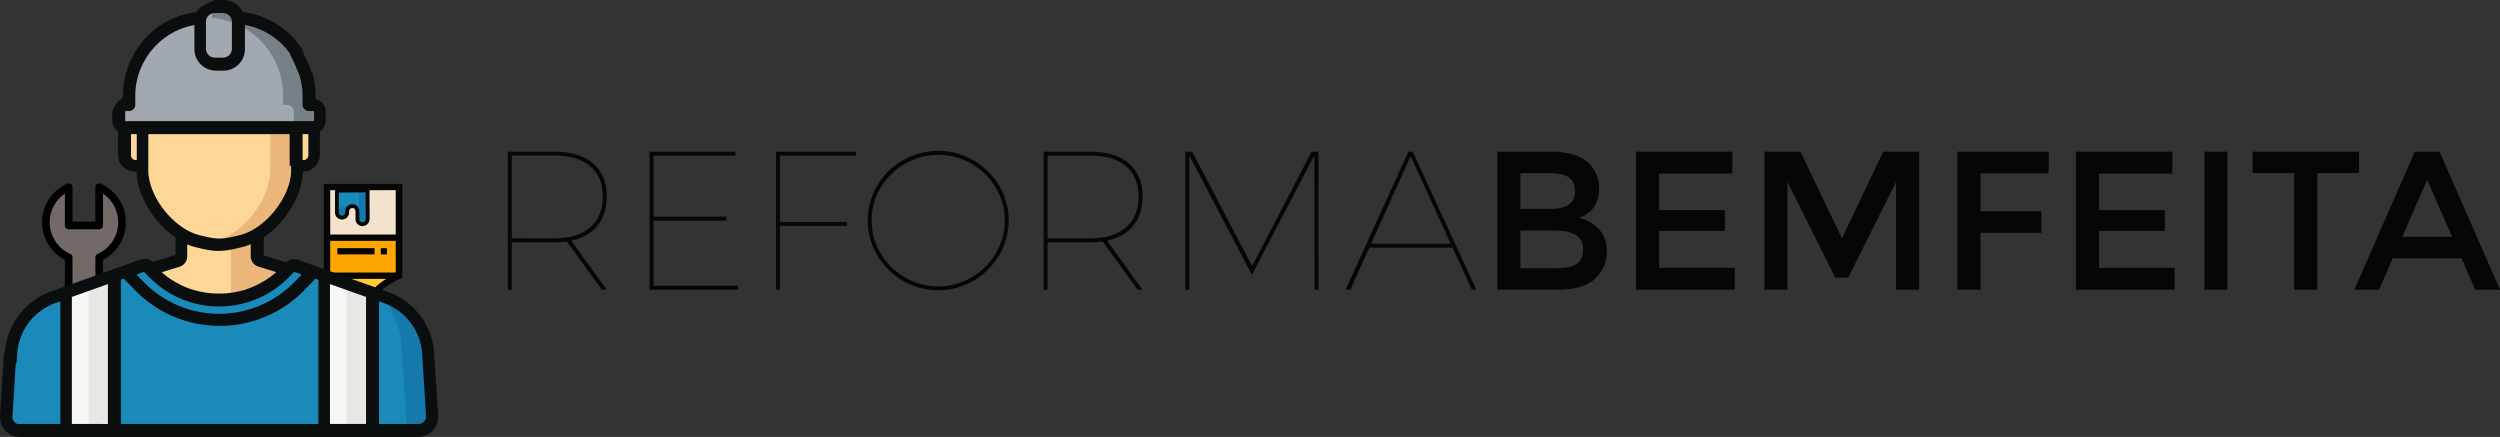 <svg xmlns="http://www.w3.org/2000/svg" viewBox="0 0 1733.67 303"><rect x="0" y="0" width="1733.67" height="303" fill="#333333" stroke="none"/><defs><style>.cls-1{fill:#a1a8b0;}.cls-2{fill:#768187;}.cls-3{fill:#070606;}.cls-4{fill:#736a67;}.cls-5{fill:#fecb39;}.cls-6{fill:#f4e2cd;}.cls-7{fill:#ffa600;}.cls-8{fill:#5ebfaa;}.cls-9{fill:#1a8abb;}.cls-10{fill:#1579ab;}.cls-11{fill:#fecb3a;}.cls-12{fill:#fed796;}.cls-13{fill:none;stroke:#070606;stroke-miterlimit:10;stroke-width:2px;}.cls-14{fill:#eab679;}.cls-15{fill:#f6f6f4;}.cls-16{fill:#e9e7e3;}.cls-17{fill:#0b0e0f;}</style></defs><title>Ativo 3</title><g id="Camada_2" data-name="Camada 2"><g id="Camada_1-2" data-name="Camada 1"><path class="cls-1" d="M154.56,44.62h-5.28a10.52,10.52,0,0,1-10.49-10.55v-19A10.52,10.52,0,0,1,149.29,4.55h5.28A10.52,10.52,0,0,1,165.05,15.1v19A10.52,10.52,0,0,1,154.56,44.62Z"/><path class="cls-2" d="M154.57,4.55h-5.29a10.43,10.43,0,0,0-2.12.22V44.41a10.48,10.48,0,0,0,2.12.22h5.29a10.52,10.52,0,0,0,10.48-10.56v-19A10.52,10.52,0,0,0,154.57,4.55Z"/><path class="cls-3" d="M414.39,156.45q-6.4,7.88-18.24,10.48l24.64,34h-3.4l-24.23-33.42c-3.63.37-6.54.55-8.72.55H354.89v32.87h-2.72V105.18h32.27q17.29,0,26.83,8.14t9.53,22.94Q420.79,148.59,414.39,156.45Zm-30,8.84q16.06,0,24.85-7.6t8.78-21.43q0-13.55-8.78-21t-24.85-7.4H354.89v57.38Z"/><path class="cls-3" d="M450.47,105.18H510v2.73H453.19v42.31h50.51V153H453.19v45.19h58.68v2.74h-61.4Z"/><path class="cls-3" d="M538.15,105.18h55.41v2.73H540.87v46H587.3v2.74H540.87v44.23h-2.72Z"/><path class="cls-3" d="M675.05,111.13a49,49,0,0,1,17.83,17.59,47.4,47.4,0,0,1,0,48.28,49.37,49.37,0,0,1-17.83,17.73,48.74,48.74,0,0,1-48.88,0A49.35,49.35,0,0,1,608.34,177a47.43,47.43,0,0,1,0-48.28,49,49,0,0,1,17.84-17.59,49.19,49.19,0,0,1,48.88,0Zm-47.45,2.4a46.55,46.55,0,0,0-16.88,16.64,43.38,43.38,0,0,0-6.26,22.66,44,44,0,0,0,6.26,22.87,46.47,46.47,0,0,0,16.88,16.71,46,46,0,0,0,46,0A46.47,46.47,0,0,0,690.5,175.7a44,44,0,0,0,6.27-22.87,43.42,43.42,0,0,0-6.27-22.66,46.55,46.55,0,0,0-16.88-16.64,46,46,0,0,0-46,0Z"/><path class="cls-3" d="M785.94,156.45q-6.4,7.88-18.24,10.48l24.64,34h-3.4L764.7,167.48c-3.63.37-6.54.55-8.72.55H726.44v32.87h-2.72V105.18H756q17.29,0,26.83,8.14t9.53,22.94Q792.34,148.59,785.94,156.45Zm-30,8.84q16.06,0,24.85-7.6t8.78-21.43q0-13.55-8.78-21T756,107.91H726.44v57.38Z"/><path class="cls-3" d="M822,105.18h4.76l41.53,79.29,41.25-79.29h4.77v95.72h-2.72l-.14-93.12-43.16,82.57H868l-43.29-82.57v93.12H822Z"/><path class="cls-3" d="M1020.66,200.89l-13.34-29.17H949.59l-13.21,29.17h-3.27l43.57-95.72h3l44.11,95.72ZM950.82,169H1006l-27.77-60.66Z"/><path class="cls-3" d="M1080,200.89h-41.66V105.18h37a53.11,53.11,0,0,1,16.68,2.33q7,2.33,10.42,6.3a24.54,24.54,0,0,1,6.53,16.71q0,11.22-7.08,16.7a29.47,29.47,0,0,1-3.54,2.4c-.63.32-1.77.85-3.4,1.58a24.9,24.9,0,0,1,14.09,8,22.38,22.38,0,0,1,5.24,15.13,25.8,25.8,0,0,1-6.81,17.66Q1099.49,200.89,1080,200.89Zm-25.6-56h20.42q17.43,0,17.43-11.91,0-6.85-4.22-9.86t-13.07-3h-20.56Zm0,41.08h25.19q8.85,0,13.54-2.8t4.7-10.62q0-12.73-20.29-12.73h-23.14Z"/><path class="cls-3" d="M1201.33,105.18v15.2h-50.79v25.34h45.61v14.37h-45.61V185.7H1203v15.2h-68.48V105.18Z"/><path class="cls-3" d="M1239.59,200.89h-16.06V105.18h25.05l28.73,60.12L1306,105.18h24.91v95.72h-16.06V126.13l-33.22,66.42h-9l-33.09-66.42Z"/><path class="cls-3" d="M1373.42,120.23v26.29h42.21v14.93h-42.21v39.44h-16.06V105.18h63.44l-.13,15.06Z"/><path class="cls-3" d="M1506.44,105.18v15.2h-50.79v25.34h45.61v14.37h-45.61V185.7h52.42v15.2h-68.48V105.18Z"/><path class="cls-3" d="M1528.63,105.18h16.06v95.72h-16.06Z"/><path class="cls-3" d="M1607,120v80.93H1591V120h-28.87V105.18h73.8V120Z"/><path class="cls-3" d="M1659.34,179.12l-9.53,21.78h-17.16l41.94-95.72h17.16l41.93,95.72h-17.16L1707,179.12Zm41.12-14.92-17.29-39.44-17.29,39.44Z"/><path d="M45,228.63V260a29.25,29.25,0,0,0-15.84,26c0,7.9,3.16-2.52,8.51,2.87A29,29,0,0,0,46.61,295a2.63,2.63,0,0,0,2.5-.21,2.66,2.66,0,0,0,1.19-2.22v-6.09H66.15v6.09a2.66,2.66,0,0,0,1.19,2.22,2.63,2.63,0,0,0,2.5.21c10.59-4.65,17.43,2.64,17.43-9h0a29.25,29.25,0,0,0-15.85-26V180.19a29.3,29.3,0,0,0-1.58-52.82,2.63,2.63,0,0,0-2.5.21,2.66,2.66,0,0,0-1.19,2.22v23.9H50.31V129.8a2.66,2.66,0,0,0-1.2-2.22,2.63,2.63,0,0,0-2.5-.21A29.3,29.3,0,0,0,45,180.19V210"/><path class="cls-4" d="M71.43,283.85a2.65,2.65,0,0,0-2.64-2.66H47.66A2.65,2.65,0,0,0,45,283.85v4.28c-6.53-4.39-10.56,6-10.56-2.08a23.92,23.92,0,0,1,14.26-21.92,2.66,2.66,0,0,0,1.58-2.43v-83.2a2.66,2.66,0,0,0-1.58-2.43,24,24,0,0,1-3.7-41.8v22.08A2.65,2.65,0,0,0,47.66,159H68.79a2.65,2.65,0,0,0,2.64-2.66V134.27a24,24,0,0,1-3.7,41.8,2.66,2.66,0,0,0-1.58,2.43v83.2a2.66,2.66,0,0,0,1.58,2.43A23.93,23.93,0,0,1,82,286.05c0,8.08-4-2.31-10.56,2.08"/><polygon class="cls-5" points="235.44 191.64 272.69 191.64 271.57 194.62 264.18 200.77 244.09 197.99 235.44 191.64"/><polygon class="cls-6" points="227.99 130.93 245.61 130.93 274.78 130.93 274.78 165.06 227.99 165.06 227.99 130.93"/><polygon class="cls-7" points="227.72 166.43 242.99 166.43 274.78 166.43 274.78 190.72 262.16 190.72 228.97 190.72 226.79 184.45 227.72 166.43"/><path class="cls-3" d="M260.06,206.34c3.72-6,13.35-11.27,17.58-13.09l1.35-.58V127.5H224.5v65.16l1.35.58c5.31,2.28,19.08,9.93,19.08,17.77m29.51-22H229v-22h45.41Zm-28.31,13.38a40.5,40.5,0,0,0-10.55-9H267.9a44,44,0,0,0-9.28,7.46m9-69h6.81v30.77H229V131.9h11.35v2.62h4.54V131.9H263.1"/><rect class="cls-3" x="233.95" y="172.09" width="25.8" height="4.32"/><rect class="cls-3" x="264.05" y="172.09" width="4.3" height="4.32"/><path class="cls-8" d="M237.28,142.93h0Z"/><path class="cls-9" d="M233.33,132.37l.1,14.92a3.54,3.54,0,0,0,3.53,3.52h0a3.48,3.48,0,0,0,3.48-3.52v-.72a3.48,3.48,0,0,1,3.48-3.52h0a3.54,3.54,0,0,1,3.53,3.52l0,5.34a3.54,3.54,0,0,0,3.53,3.52h0a3.48,3.48,0,0,0,3.48-3.52l-.23-19.54Z"/><path class="cls-10" d="M243.42,143.08l-4.87,0a3.48,3.48,0,0,0-3.48,3.52v.72a3.5,3.5,0,0,1-.81,2.27h0l.25.26.05,0,.22.19.08.06.21.15.1.06.21.12.11.06.22.09.13,0,.23.07.13,0,.25,0,.12,0,.38,0a3.48,3.48,0,0,0,3.48-3.52v-.72A3.49,3.49,0,0,1,243.42,143.08Z"/><path class="cls-10" d="M248.89,132.36l.23,19.54a3.5,3.5,0,0,1-.81,2.27,3.49,3.49,0,0,0,6.17-2.27l-.23-19.54Z"/><path class="cls-3" d="M232.5,130.88l-.19,2.66v13.8a4.86,4.86,0,0,0,8.35,3.41,5,5,0,0,0,1.44-3.5v-.74a2.24,2.24,0,0,1,.65-1.58,2.2,2.2,0,0,1,3.78,1.55v5.42a4.86,4.86,0,0,0,8.35,3.41,5,5,0,0,0,1.44-3.5l-.07-18.48.24-3.28-1.58.6h0l-21.24.18h0Zm21.12,21a2.24,2.24,0,0,1-.65,1.58,2.2,2.2,0,0,1-3.78-1.55v-5.42a4.86,4.86,0,0,0-8.35-3.41,5,5,0,0,0-1.44,3.49v.74a2.24,2.24,0,0,1-.65,1.58,2.2,2.2,0,0,1-3.78-1.55v-13.8l18.56-.16Z"/><path class="cls-11" d="M79.93,199.92"/><path class="cls-11" d="M47.58,199.92"/><path class="cls-12" d="M70.73,98.79"/><path class="cls-3" d="M254,203.63"/><path class="cls-3" d="M232,201.5"/><path class="cls-3" d="M231.68,201.5"/><path class="cls-13" d="M292.76,256.72"/><path class="cls-12" d="M93.73,115h4.84v3c0,16.54,12.17,35.33,27.24,44.56v15.28a3.27,3.27,0,0,1-2.29,3.13l-29,9,.06.07a78.37,78.37,0,0,0,114.77,0l.06-.07-29-9a3.27,3.27,0,0,1-2.29-3.13V162.44c15.08-9.24,27.25-28,27.25-44.55V115h4.84a7.5,7.5,0,0,0,7.48-7.52V92.71a7.5,7.5,0,0,0-7.48-7.52H93.74a7.5,7.5,0,0,0-7.48,7.52v14.73A7.5,7.5,0,0,0,93.73,115Z"/><path class="cls-14" d="M209.31,190l.06-.07-29-9a3.23,3.23,0,0,1-1.32-.8,3.28,3.28,0,0,1-1-2.33V162.44a40.38,40.38,0,0,1-11.21,4.84l-.58.15c-2.29.57-4.29,1-6.1,1.41v45.76A79,79,0,0,0,209.31,190Z"/><path class="cls-14" d="M205.27,85.19H187.38v32.7c0,20.51-18.7,44.45-38.46,49.39l-.58.15c-2.09.52-3.94,1-5.62,1.31,8.5,1.78,12.89,1.35,23.52-1.31l.58-.15a40.4,40.4,0,0,0,11.24-4.86q1.36-.84,2.69-1.77l.08-.06,1.11-.81.39-.29,1-.81.4-.32,1-.87.19-.17q1.73-1.49,3.36-3.13l.42-.42.88-.92.45-.49.84-.93.4-.47q.88-1,1.73-2.08l.2-.25.7-.92.49-.65.64-.89.51-.73.6-.88.53-.81.53-.83q.48-.77.93-1.55l.43-.75.54-1,.42-.79.5-1,.38-.77c.17-.36.34-.72.5-1.09l.3-.67q.37-.85.72-1.71l.2-.51c.17-.43.33-.86.48-1.28l.23-.68q.2-.57.38-1.15l.21-.69c.12-.41.24-.82.35-1.23.05-.19.11-.39.16-.58.15-.6.29-1.19.42-1.79,0-.09,0-.18.05-.26q.16-.77.28-1.54c0-.2.06-.4.09-.6.06-.41.12-.81.16-1.22,0-.21,0-.43.07-.64,0-.41.07-.83.1-1.24,0-.19,0-.38,0-.57,0-.59,0-1.18,0-1.76h0V115h0V85.19Z"/><path class="cls-1" d="M217,72.69h-2.78V66.58q0-.73,0-1.46c-.74-29.48-24.51-52.76-53-52.76H142.61c-28.48,0-52.25,23.28-53,52.76q0,.73,0,1.46v6.11H86.82a4.76,4.76,0,0,0-4.67,4.84v6.28a4.76,4.76,0,0,0,4.67,4.84H217a4.76,4.76,0,0,0,4.67-4.84V77.53A4.76,4.76,0,0,0,217,72.69Z"/><path class="cls-2" d="M217,72.69h-2.78V66.58q0-.73,0-1.46c-.74-29.48-24.51-52.76-53-52.76H143.29c28.48,0,52.25,23.28,53,52.76q0,.73,0,1.46v6.11h2.78a4.76,4.76,0,0,1,4.67,4.84v6.28a4.76,4.76,0,0,1-4.67,4.84H217a4.76,4.76,0,0,0,4.67-4.84V77.53A4.76,4.76,0,0,0,217,72.69Z"/><path class="cls-9" d="M267.51,206.49l-62.57-22.24a3.47,3.47,0,0,0-3.62.83L197,189.43a63.6,63.6,0,0,1-90.14,0l-4.32-4.35a3.47,3.47,0,0,0-3.62-.83L36.33,206.49a44.29,44.29,0,0,0-29.27,39L4.34,288.42a9.64,9.64,0,0,0,9.58,10.29h276a9.64,9.64,0,0,0,9.58-10.29l-2.71-42.94A44.28,44.28,0,0,0,267.51,206.49Z"/><path class="cls-10" d="M299.5,288.42l-2.71-42.94a44.29,44.29,0,0,0-29.27-39l-3-1.05c8.05,8.63,13.28,23.27,13.94,33.66l3.77,59.6h7.66A9.64,9.64,0,0,0,299.5,288.42Z"/><polygon class="cls-15" points="45.62 203.19 45.62 298.7 79.32 298.7 79.32 191.21 45.62 203.19"/><polygon class="cls-15" points="224.53 191.21 224.53 298.7 258.23 298.7 258.23 203.19 224.53 191.21"/><path class="cls-9" d="M204.94,184.25a3.47,3.47,0,0,0-3.62.83L197,189.43a63.6,63.6,0,0,1-90.14,0l-4.32-4.35a3.47,3.47,0,0,0-3.62-.83l-12.08,4.29,10.56,10.91a77.26,77.26,0,0,0,109.07,0L217,188.54Z"/><polygon class="cls-16" points="240.34 298.7 258.23 298.7 258.23 203.19 240.34 196.83 240.34 298.7"/><polygon class="cls-16" points="61.43 298.7 79.32 298.7 79.32 191.21 61.43 197.57 61.43 298.7"/><path class="cls-17" d="M303.82,288.14,301.1,245.2A48.56,48.56,0,0,0,269,202.39l-9.28-3.3h0l-33.7-12h0l-19.58-7-.58-.18-.25-.06-.33-.07-.32-.05-.24,0-.38,0h-.49a7.92,7.92,0,0,0-1.16.09h-.06a7.67,7.67,0,0,0-2.05.62h0a7.75,7.75,0,0,0-.93.51l0,0-.28.2-.31.23-.2.16c-.16.14-.32.28-.48.44l-15.45-4.93V164.51l.8-.56.09-.06c12.26-8.62,21.66-22.33,25-35.88l0-.19q.22-.89.4-1.77l.07-.36q.38-1.93.59-3.83c0-.19,0-.39.06-.58q.06-.64.1-1.28c0-.23,0-.45,0-.67s0-.22,0-.32h.31a11.69,11.69,0,0,0,11.47-11.87V92.4c0-.39,0-.77-.06-1.15a9.3,9.3,0,0,0,4.06-7.74V77.26a8.59,8.59,0,0,0-7-8.5V66.54q0-.79,0-1.57a57.48,57.48,0,0,0-2-13.49,4.52,4.52,0,0,0-5.49-3.11,4.34,4.34,0,0,0-3.22,5.31,49,49,0,0,1,1.68,11.51q0,.67,0,1.35v6.11a4.43,4.43,0,0,0,4.5,4.35h3.15a.43.43,0,0,1,.35.47v6.06a.43.43,0,0,1-.35.47H87.18a.43.43,0,0,1-.35-.47V77.47a.43.43,0,0,1,.35-.47h2.28a4.36,4.36,0,0,0,4.37-4.35V66.54q0-.68,0-1.35c.61-23.76,18.22-43.86,41-47.81V34a14.93,14.93,0,0,0,14.86,15H155a14.93,14.93,0,0,0,14.86-15V17.3A49.23,49.23,0,0,1,202.3,38.94a4.35,4.35,0,1,0,7.3-4.71q-1-1.49-2-2.91A57.73,57.73,0,0,0,168.23,8.24,14.86,14.86,0,0,0,155,0h-5.69s-10.78,3.55-13.22,8.4a56.87,56.87,0,0,0-34.64,17.47A58.87,58.87,0,0,0,85.29,65a2.23,2.23,0,0,1-.47,1.57v1.9c-3.78.75-7,9.05-7,9.05v6a9.29,9.29,0,0,0,4.06,7.74c0,.38-.06.77-.06,1.16v14.73A11.7,11.7,0,0,0,93.33,119h1.35c0,.26,0,.52,0,.77v.09q.11,2,.42,4.07c0,.2.07.39.1.58q.1.61.22,1.22t.19.94c.05.24.11.47.16.71,3.31,14.45,13.46,28.8,26,37.28v12.09l-15.88,4.93c-.15-.15-.31-.3-.47-.43l-.2-.16-.31-.23-.28-.2h0a7.75,7.75,0,0,0-.94-.52h0a7.68,7.68,0,0,0-2.05-.62h-.05a7.81,7.81,0,0,0-1.16-.1H100l-.38,0-.24,0-.33.05-.33.07-.25.06-.58.18-12,4.29h0l-7.48,2.67h0l-33.62,12h0l-9.26,3.3A48.55,48.55,0,0,0,3.37,244.89L3,250a4.31,4.31,0,1,0,8.61.55l.33-5.15a39.87,39.87,0,0,1,26.33-35.16L41.83,209v85H13.92a3.94,3.94,0,0,1-3.84-1.32,5.3,5.3,0,0,1-1.42-4L11,250.9c.15-2.4-2.76-4.78-5.15-4.94s-3-3.16-3.16-.76L0,288.14a14.13,14.13,0,0,0,3.75,10.49A13.69,13.69,0,0,0,13.92,303h276a13.69,13.69,0,0,0,10.15-4.37A14.13,14.13,0,0,0,303.82,288.14ZM149.13,9h5.39a6.28,6.28,0,0,1,6.08,4.55v.06a6.54,6.54,0,0,1,.16.78h0a5.46,5.46,0,0,1,.05.75V33.87a6.23,6.23,0,0,1-6.3,6.13h-5.39a6.23,6.23,0,0,1-6.3-6.13V15.13a5.45,5.45,0,0,1,.05-.75h0a6.49,6.49,0,0,1,.16-.78v-.05A6.28,6.28,0,0,1,149.13,9ZM85.85,193.22l8.66,8.92.05.05a82,82,0,0,0,115.54,0l.05-.05,8.66-8.92,2,.72V294h-137V193.94Zm14-4.69,3.95,4a67.91,67.91,0,0,0,96.26,0l3.95-4,5.21,1.85-5.82,6a73,73,0,0,1-102.93,0l-5.82-6Zm3-70.54V93h98v21.93l1,0v2.91c0,.09,0,.19,0,.28,0,.42,0,.84,0,1.26,0,.2,0,.41,0,.61s-.05.67-.09,1,0,.4-.07.6q-.07.61-.17,1.22c0,.12,0,.24-.06.36-2.89,17.12-18.83,35.81-35,39.83l-.59.15c-5.77,1.43-9.86,2.26-13.68,2.26h0c-3.87,0-7.84-.81-13.83-2.32C120.36,158.64,102.83,136.28,102.83,118Zm111-10.23a3.35,3.35,0,0,1-3.44,3.24h-.56V93h4Zm-123,0V93h4v18h-.57A3.34,3.34,0,0,1,90.83,107.76ZM124.43,185a7.59,7.59,0,0,0,5.4-7.28V169.5a41.77,41.77,0,0,0,5.76,1.92c6.51,1.63,11.21,2.58,16,2.58h0c4.72,0,9.36-.92,15.79-2.51l.59-.15a41,41,0,0,0,5.9-2v8.31a7.59,7.59,0,0,0,5.4,7.28l12.32,3.77h0q-1,.85-2,1.66l-.28.22q-.95.76-1.92,1.47l-.21.15c-.68.49-1.37,1-2.06,1.44l-.05,0a11.12,11.12,0,0,1-1.94,1.24,2.86,2.86,0,0,0-.35.2c-.7.42-1.4.82-2.11,1.21l-.28.16q-1,.56-2.1,1.08l-.34.16q-1.06.51-2.13,1l-.34.15q-1.09.46-2.2.88l-.29.11c-.76.28-1.53.56-2.31.81a1.51,1.51,0,0,0-.43.18,4,4,0,0,1-1.95.55,1.72,1.72,0,0,0-.27.07c-.8.22-1.6.42-2.41.61l-.29.07q-1.17.26-2.35.48l-.37.07q-1.16.21-2.34.37l-.39.05q-1.18.16-2.37.27l-.36,0c-.81.07-1.63.13-2.45.16h-.25c-.86,0-1.73.06-2.6.06s-1.74,0-2.6-.06H149c-.82,0-1.64-.09-2.45-.16l-.36,0q-1.19-.11-2.37-.27l-.39-.05q-1.18-.16-2.34-.37l-.37-.07c-.79-.15-1.57-.3-2.35-.48l-.28-.07c-.81-.19-1.61-.39-2.41-.61l-.1,0q-1.21-.33-2.4-.72l-.15,0c-.78-.25-1.55-.53-2.31-.81l-.29-.11q-1.11-.42-2.2-.88l-.34-.15q-1.07-.46-2.13-1l-.34-.17q-1.06-.52-2.1-1.07l-.29-.16q-1.06-.58-2.11-1.2l-.17-.1q-1.07-.65-2.12-1.34l-.05,0c-.69-.46-1.38-.94-2.05-1.43l-.22-.16q-1-.71-1.91-1.46l-.29-.23q-1-.8-2-1.66h0ZM49.83,294V205.92l25-8.91v97Zm179,0V197l25,8.91V294ZM290,294H262.83V209l3.52,1.25a39.88,39.88,0,0,1,26.4,35.16l2.71,42.94A5.29,5.29,0,0,1,290,294Z"/><path class="cls-17" d="M201.45,25.14s9,7.18,15.4,27.19l-4.56.29-4,1.12s-6.09-15-7-15.45"/></g></g></svg>